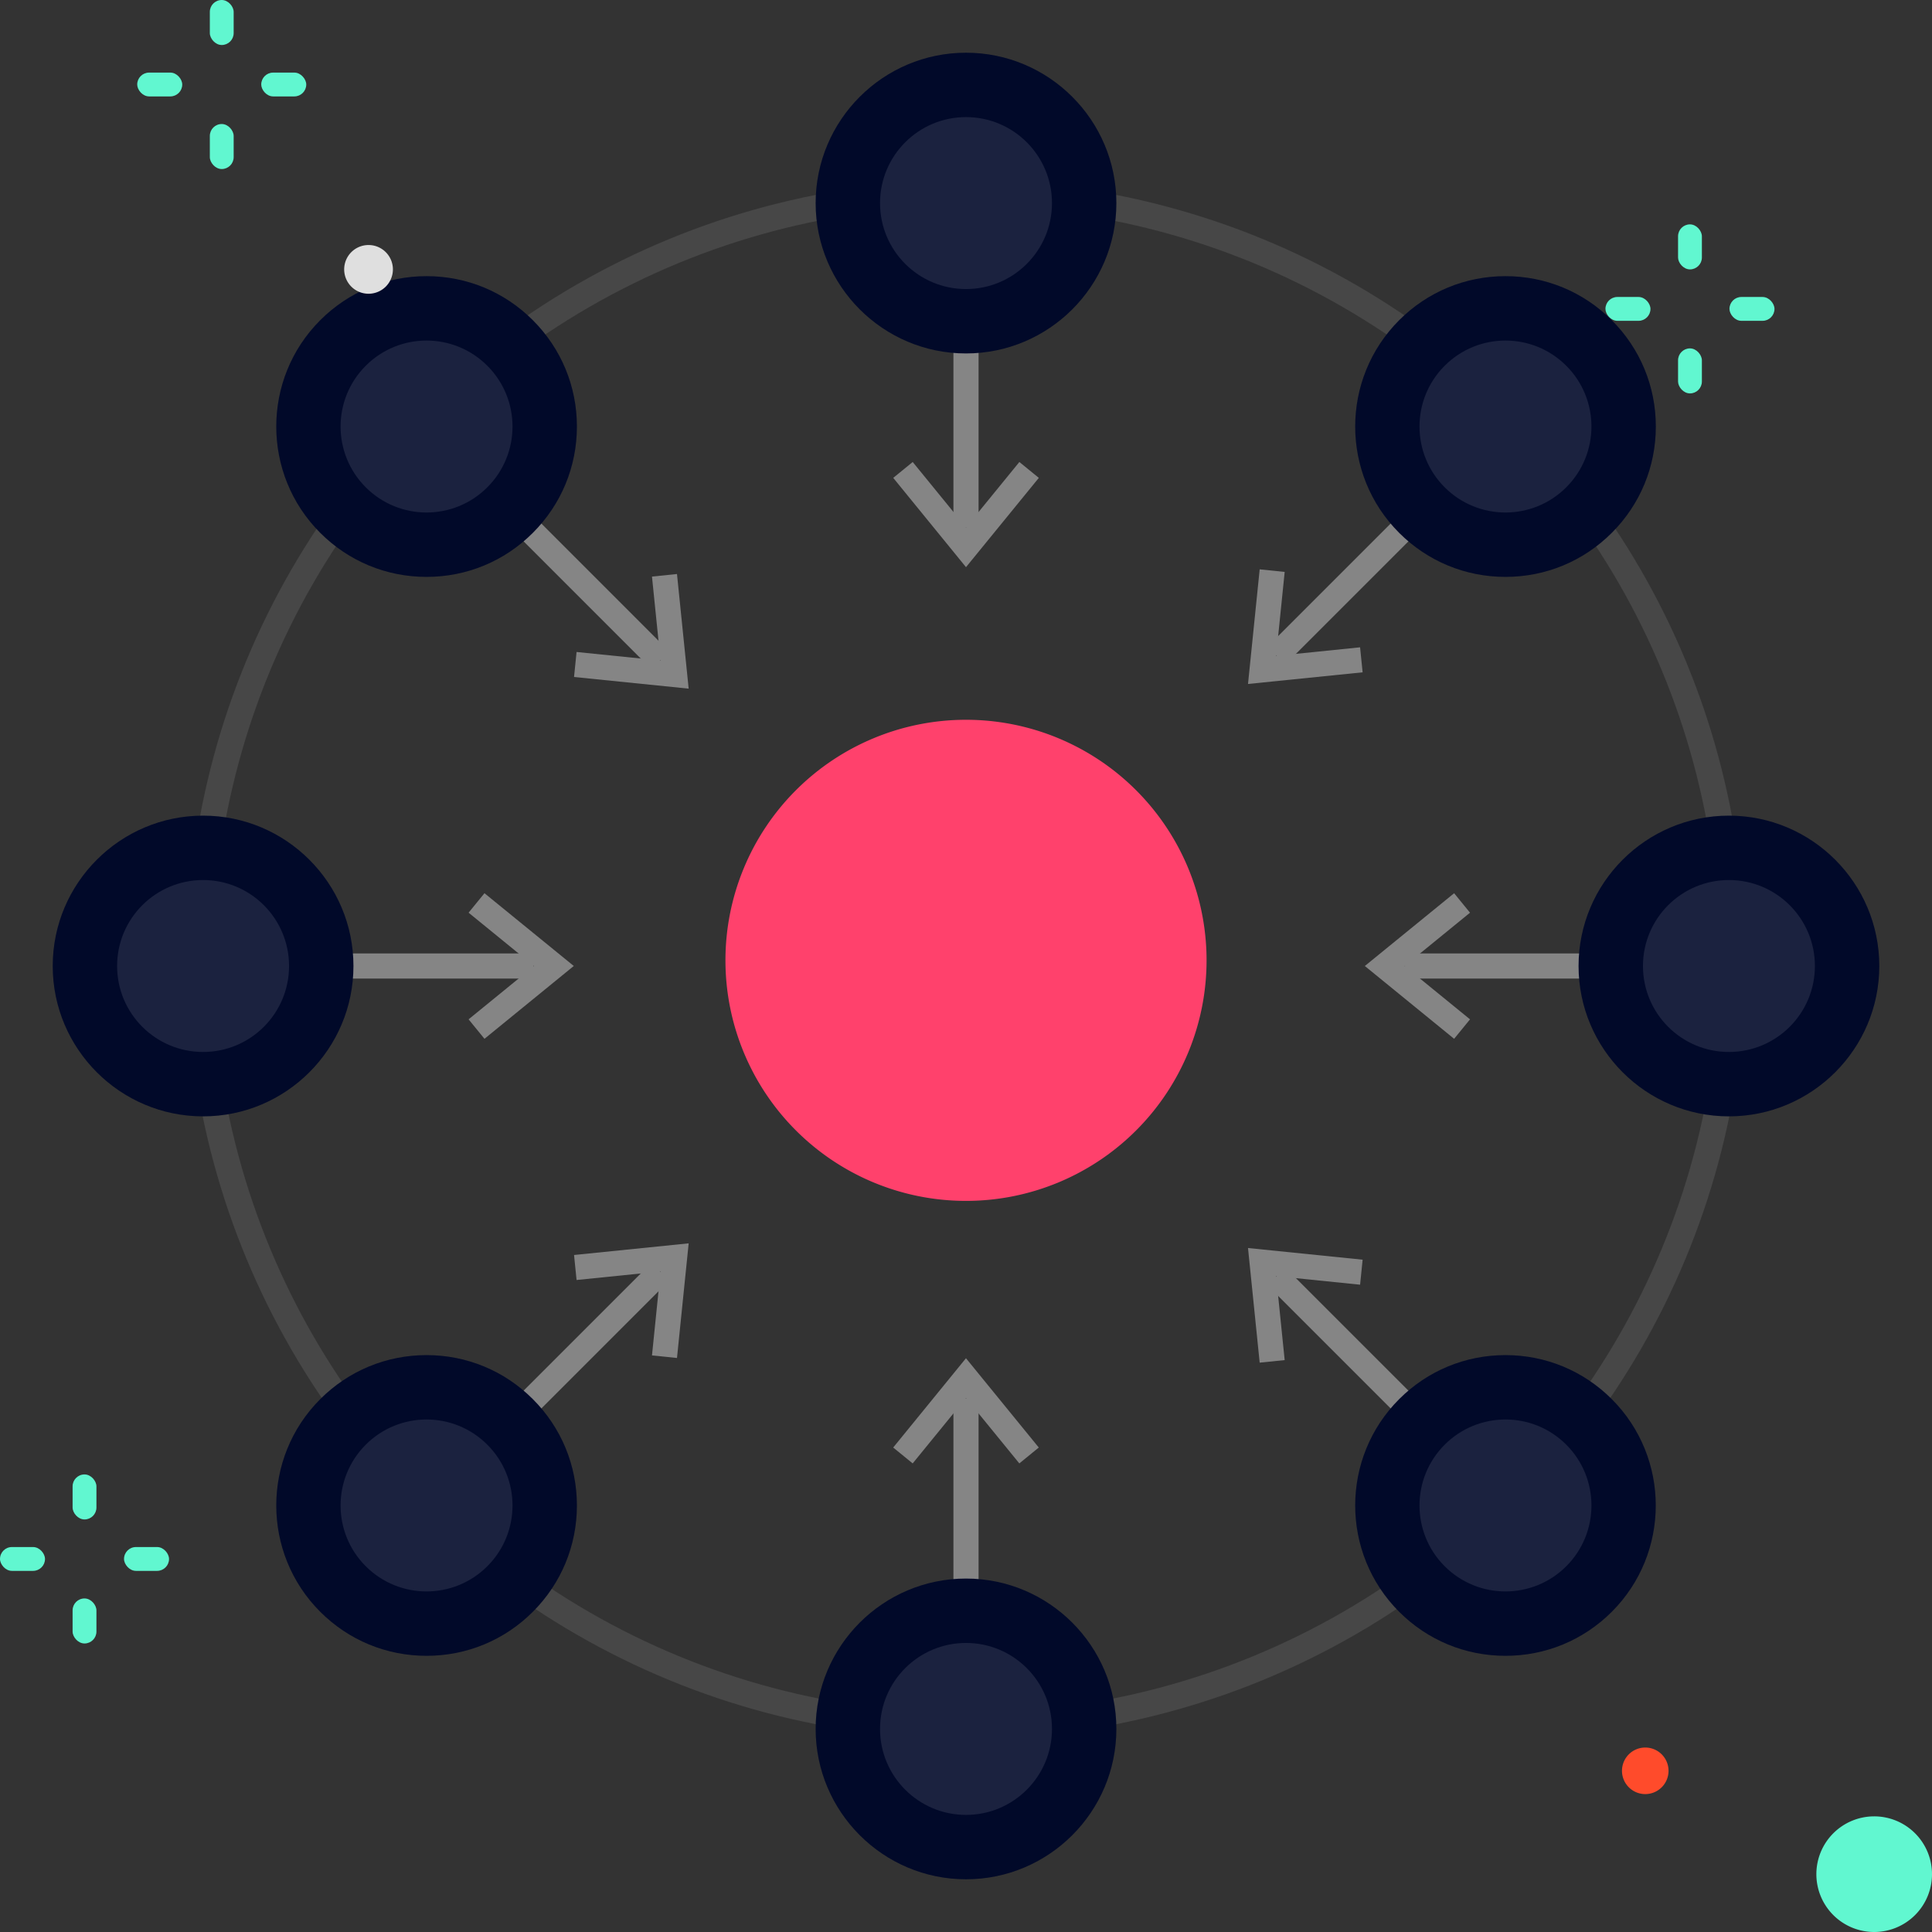 <svg xmlns="http://www.w3.org/2000/svg" width="300" height="300" viewBox="0 0 300 300">
  <rect x="0" y="0" width="300" height="300" fill="#333333" stroke="none"/>
  <g id="Group_1065" data-name="Group 1065" transform="translate(-941.342)">
    <g id="Group_964" data-name="Group 964" transform="translate(959.527 18.184)">
      <g id="Group_889" data-name="Group 889" transform="translate(94.462 93.583)">
        <g id="Group_888" data-name="Group 888">
          <path id="Path_1168" data-name="Path 1168" d="M1166.245,186.377a37.354,37.354,0,1,1-37.355-37.355A37.355,37.355,0,0,1,1166.245,186.377Z" transform="translate(-1091.537 -149.022)" fill="#ff416c"/>
        </g>
      </g>
      <g id="Group_896" data-name="Group 896" transform="translate(120.51 33.131)" opacity="0.4">
        <g id="Group_893" data-name="Group 893" transform="translate(9.353 0)">
          <g id="Group_892" data-name="Group 892">
            <rect id="Rectangle_120" data-name="Rectangle 120" width="3.904" height="30.524" fill="#fff"/>
          </g>
        </g>
        <g id="Group_895" data-name="Group 895" transform="translate(0 20.424)">
          <g id="Group_894" data-name="Group 894">
            <path id="Path_1170" data-name="Path 1170" d="M1137.573,111.983l-11.3-13.867,3.025-2.465,8.28,10.154,8.281-10.154,3.024,2.465Z" transform="translate(-1126.268 -95.652)" fill="#fff"/>
          </g>
        </g>
      </g>
      <g id="Group_901" data-name="Group 901" transform="translate(120.51 192.721)" opacity="0.4">
        <g id="Group_898" data-name="Group 898" transform="translate(9.353 6.232)">
          <g id="Group_897" data-name="Group 897">
            <rect id="Rectangle_121" data-name="Rectangle 121" width="3.904" height="30.525" fill="#fff"/>
          </g>
        </g>
        <g id="Group_900" data-name="Group 900">
          <g id="Group_899" data-name="Group 899">
            <path id="Path_1171" data-name="Path 1171" d="M1145.854,297.54l-8.281-10.154-8.28,10.154-3.025-2.466,11.3-13.867,11.306,13.867Z" transform="translate(-1126.268 -281.207)" fill="#fff"/>
          </g>
        </g>
      </g>
      <g id="Group_910" data-name="Group 910" transform="translate(193.745 120.512)" opacity="0.4">
        <g id="Group_907" data-name="Group 907" transform="translate(6.232 9.353)">
          <g id="Group_906" data-name="Group 906">
            <rect id="Rectangle_122" data-name="Rectangle 122" width="30.525" height="3.904" fill="#fff"/>
          </g>
        </g>
        <g id="Group_909" data-name="Group 909">
          <g id="Group_908" data-name="Group 908">
            <path id="Path_1174" data-name="Path 1174" d="M1237.781,207.537l-13.867-11.306,13.867-11.3,2.468,3.024-10.156,8.28,10.156,8.28Z" transform="translate(-1223.915 -184.927)" fill="#fff"/>
          </g>
        </g>
      </g>
      <g id="Group_915" data-name="Group 915" transform="translate(34.153 120.512)" opacity="0.4">
        <g id="Group_912" data-name="Group 912" transform="translate(0 9.353)">
          <g id="Group_911" data-name="Group 911">
            <rect id="Rectangle_123" data-name="Rectangle 123" width="30.524" height="3.904" fill="#fff"/>
          </g>
        </g>
        <g id="Group_914" data-name="Group 914" transform="translate(20.423)">
          <g id="Group_913" data-name="Group 913">
            <path id="Path_1175" data-name="Path 1175" d="M1040.824,207.537l-2.468-3.025,10.156-8.28-10.156-8.28,2.468-3.024,13.867,11.3Z" transform="translate(-1038.356 -184.927)" fill="#fff"/>
          </g>
        </g>
      </g>
      <g id="Group_924" data-name="Group 924" transform="translate(175.605 60.653)" opacity="0.4">
        <g id="Group_921" data-name="Group 921" transform="translate(3.027)">
          <g id="Group_920" data-name="Group 920">
            <rect id="Rectangle_124" data-name="Rectangle 124" width="30.527" height="3.904" transform="translate(0 21.586) rotate(-45)" fill="#fff"/>
          </g>
        </g>
        <g id="Group_923" data-name="Group 923" transform="translate(0 9.572)">
          <g id="Group_922" data-name="Group 922">
            <path id="Path_1178" data-name="Path 1178" d="M1199.729,135.677l1.812-17.8,3.883.4-1.327,13.035,13.035-1.327.394,3.883Z" transform="translate(-1199.729 -117.879)" fill="#fff"/>
          </g>
        </g>
      </g>
      <g id="Group_929" data-name="Group 929" transform="translate(61.379 174.884)" opacity="0.4">
        <g id="Group_926" data-name="Group 926" transform="translate(0 3.025)">
          <g id="Group_925" data-name="Group 925">
            <rect id="Rectangle_125" data-name="Rectangle 125" width="30.525" height="3.904" transform="translate(0 21.585) rotate(-45)" fill="#fff"/>
          </g>
        </g>
        <g id="Group_928" data-name="Group 928" transform="translate(9.572)">
          <g id="Group_927" data-name="Group 927">
            <path id="Path_1179" data-name="Path 1179" d="M1076.176,275.223l-3.883-.4,1.326-13.036-13.036,1.327-.393-3.883,17.8-1.81Z" transform="translate(-1060.189 -257.424)" fill="#fff"/>
          </g>
        </g>
      </g>
      <g id="Group_938" data-name="Group 938" transform="translate(175.605 175.606)" opacity="0.4">
        <g id="Group_935" data-name="Group 935" transform="translate(3.027 3.027)">
          <g id="Group_934" data-name="Group 934">
            <rect id="Rectangle_126" data-name="Rectangle 126" width="3.904" height="30.525" transform="matrix(0.707, -0.707, 0.707, 0.707, 0, 2.761)" fill="#fff"/>
          </g>
        </g>
        <g id="Group_937" data-name="Group 937">
          <g id="Group_936" data-name="Group 936">
            <path id="Path_1182" data-name="Path 1182" d="M1201.541,276.188l-1.812-17.8,17.8,1.812-.394,3.883-13.038-1.327,1.327,13.036Z" transform="translate(-1199.729 -258.386)" fill="#fff"/>
          </g>
        </g>
      </g>
      <g id="Group_943" data-name="Group 943" transform="translate(61.38 61.378)" opacity="0.4">
        <g id="Group_940" data-name="Group 940">
          <g id="Group_939" data-name="Group 939">
            <rect id="Rectangle_127" data-name="Rectangle 127" width="3.904" height="30.525" transform="translate(0 2.76) rotate(-44.996)" fill="#fff"/>
          </g>
        </g>
        <g id="Group_942" data-name="Group 942" transform="translate(9.571 9.572)">
          <g id="Group_941" data-name="Group 941">
            <path id="Path_1183" data-name="Path 1183" d="M1077.989,136.643l-17.8-1.81.393-3.883,13.036,1.327-1.326-13.035,3.883-.4Z" transform="translate(-1060.189 -118.845)" fill="#fff"/>
          </g>
        </g>
      </g>
      <circle id="Ellipse_126" data-name="Ellipse 126" cx="119" cy="119" r="119" transform="translate(12.816 11.816)" fill="none" stroke="#fff" stroke-width="4" opacity="0.1"/>
      <g id="Circles">
        <g id="Group_903" data-name="Group 903" transform="translate(118.467)">
          <g id="Group_902" data-name="Group 902">
            <g id="Path_1172" data-name="Path 1172" transform="translate(-1123.544 -24.245)" fill="#1b223f">
              <path d="M 1136.892 55.944 C 1134.417 55.944 1132.013 55.458 1129.748 54.5 C 1127.562 53.576 1125.601 52.253 1123.917 50.57 C 1122.234 48.886 1120.912 46.924 1119.988 44.739 C 1119.03 42.474 1118.544 40.071 1118.544 37.597 C 1118.544 35.122 1119.03 32.718 1119.988 30.453 C 1120.912 28.267 1122.234 26.305 1123.917 24.621 C 1125.6 22.937 1127.562 21.614 1129.748 20.69 C 1132.013 19.731 1134.417 19.245 1136.892 19.245 C 1139.367 19.245 1141.771 19.731 1144.037 20.689 C 1146.222 21.614 1148.184 22.937 1149.868 24.621 C 1151.551 26.304 1152.874 28.266 1153.798 30.452 C 1154.756 32.718 1155.242 35.122 1155.242 37.597 C 1155.242 40.071 1154.756 42.474 1153.798 44.739 C 1152.873 46.925 1151.551 48.886 1149.867 50.57 C 1148.184 52.253 1146.222 53.576 1144.036 54.5 C 1141.771 55.458 1139.367 55.944 1136.892 55.944 Z" stroke="none"/>
              <path d="M 1136.892 50.944 C 1144.266 50.944 1150.242 44.967 1150.242 37.597 C 1150.242 30.223 1144.266 24.245 1136.892 24.245 C 1129.519 24.245 1123.544 30.223 1123.544 37.597 C 1123.544 44.967 1129.519 50.944 1136.892 50.944 M 1136.892 60.944 C 1124.018 60.944 1113.544 50.471 1113.544 37.597 C 1113.544 24.72 1124.018 14.245 1136.892 14.245 C 1149.767 14.245 1160.242 24.72 1160.242 37.597 C 1160.242 50.471 1149.767 60.944 1136.892 60.944 Z" stroke="none" fill="#010929"/>
            </g>
          </g>
        </g>
        <g id="Group_905" data-name="Group 905" transform="translate(118.467 236.933)">
          <g id="Group_904" data-name="Group 904">
            <g id="Path_1173" data-name="Path 1173" transform="translate(-1123.544 -340.156)" fill="#1b223f">
              <path d="M 1136.892 371.855 C 1134.417 371.855 1132.013 371.369 1129.748 370.411 C 1127.562 369.486 1125.6 368.163 1123.917 366.48 C 1122.234 364.796 1120.912 362.834 1119.988 360.648 C 1119.03 358.383 1118.544 355.979 1118.544 353.505 C 1118.544 351.03 1119.03 348.627 1119.988 346.362 C 1120.912 344.176 1122.234 342.214 1123.917 340.531 C 1125.601 338.847 1127.562 337.525 1129.748 336.6 C 1132.013 335.642 1134.417 335.156 1136.892 335.156 C 1139.367 335.156 1141.771 335.642 1144.036 336.6 C 1146.222 337.525 1148.184 338.847 1149.868 340.531 C 1151.551 342.214 1152.873 344.176 1153.798 346.361 C 1154.756 348.627 1155.242 351.03 1155.242 353.505 C 1155.242 355.979 1154.756 358.383 1153.798 360.648 C 1152.874 362.834 1151.551 364.796 1149.868 366.48 C 1148.184 368.164 1146.222 369.486 1144.036 370.411 C 1141.771 371.369 1139.367 371.855 1136.892 371.855 Z" stroke="none"/>
              <path d="M 1136.892 340.156 C 1129.519 340.156 1123.544 346.134 1123.544 353.505 C 1123.544 360.877 1129.519 366.855 1136.892 366.855 C 1144.266 366.855 1150.242 360.877 1150.242 353.505 C 1150.242 346.134 1144.266 340.156 1136.892 340.156 M 1136.892 330.156 C 1149.767 330.156 1160.242 340.63 1160.242 353.505 C 1160.242 366.38 1149.767 376.855 1136.892 376.855 C 1124.018 376.855 1113.544 366.38 1113.544 353.505 C 1113.544 340.63 1124.018 330.156 1136.892 330.156 Z" stroke="none" fill="#010929"/>
            </g>
          </g>
        </g>
        <g id="Group_917" data-name="Group 917" transform="translate(236.933 118.468)">
          <g id="Group_916" data-name="Group 916">
            <g id="Path_1176" data-name="Path 1176" transform="translate(-1281.498 -182.202)" fill="#1b223f">
              <path d="M 1294.846 213.899 C 1292.371 213.899 1289.968 213.413 1287.703 212.455 C 1285.518 211.531 1283.556 210.209 1281.873 208.526 C 1280.189 206.842 1278.867 204.881 1277.942 202.695 C 1276.984 200.43 1276.498 198.026 1276.498 195.551 C 1276.498 193.076 1276.984 190.672 1277.942 188.407 C 1278.867 186.221 1280.189 184.259 1281.873 182.576 C 1283.556 180.893 1285.518 179.57 1287.703 178.646 C 1289.968 177.688 1292.371 177.202 1294.846 177.202 C 1297.321 177.202 1299.725 177.688 1301.99 178.646 C 1304.176 179.57 1306.138 180.892 1307.822 182.576 C 1309.506 184.259 1310.828 186.221 1311.753 188.406 C 1312.711 190.672 1313.197 193.075 1313.197 195.551 C 1313.197 198.026 1312.711 200.43 1311.753 202.695 C 1310.828 204.881 1309.506 206.843 1307.822 208.526 C 1306.138 210.209 1304.176 211.531 1301.99 212.456 C 1299.724 213.413 1297.321 213.899 1294.846 213.899 Z" stroke="none"/>
              <path d="M 1294.846 208.899 C 1302.22 208.899 1308.197 202.924 1308.197 195.551 C 1308.197 188.178 1302.22 182.202 1294.846 182.202 C 1287.476 182.202 1281.498 188.178 1281.498 195.551 C 1281.498 202.924 1287.476 208.899 1294.846 208.899 M 1294.846 218.899 C 1281.972 218.899 1271.498 208.425 1271.498 195.551 C 1271.498 182.676 1281.972 172.202 1294.846 172.202 C 1307.722 172.202 1318.197 182.676 1318.197 195.551 C 1318.197 208.425 1307.722 218.899 1294.846 218.899 Z" stroke="none" fill="#010929"/>
            </g>
          </g>
        </g>
        <g id="Group_919" data-name="Group 919" transform="translate(0 118.468)">
          <g id="Group_918" data-name="Group 918">
            <g id="Path_1177" data-name="Path 1177" transform="translate(-965.588 -182.202)" fill="#1b223f">
              <path d="M 978.938 213.899 C 976.463 213.899 974.06 213.413 971.795 212.456 C 969.609 211.531 967.647 210.209 965.963 208.526 C 964.279 206.843 962.957 204.881 962.032 202.695 C 961.074 200.43 960.588 198.026 960.588 195.551 C 960.588 193.076 961.074 190.672 962.032 188.407 C 962.957 186.221 964.279 184.259 965.963 182.576 C 967.647 180.892 969.609 179.57 971.794 178.646 C 974.06 177.688 976.463 177.202 978.938 177.202 C 981.413 177.202 983.816 177.688 986.081 178.646 C 988.267 179.57 990.228 180.892 991.912 182.576 C 993.596 184.259 994.918 186.221 995.843 188.406 C 996.801 190.672 997.287 193.076 997.287 195.551 C 997.287 198.026 996.801 200.43 995.843 202.695 C 994.918 204.881 993.596 206.843 991.912 208.526 C 990.228 210.209 988.266 211.531 986.081 212.455 C 983.816 213.413 981.413 213.899 978.938 213.899 Z" stroke="none"/>
              <path d="M 978.938 208.899 C 986.309 208.899 992.287 202.924 992.287 195.551 C 992.287 188.178 986.309 182.202 978.938 182.202 C 971.565 182.202 965.588 188.178 965.588 195.551 C 965.588 202.924 971.565 208.899 978.938 208.899 M 978.938 218.899 C 966.063 218.899 955.588 208.425 955.588 195.551 C 955.588 182.676 966.063 172.202 978.938 172.202 C 991.813 172.202 1002.287 182.676 1002.287 195.551 C 1002.287 208.425 991.813 218.899 978.938 218.899 Z" stroke="none" fill="#010929"/>
            </g>
          </g>
        </g>
        <g id="Group_931" data-name="Group 931" transform="translate(202.236 34.698)">
          <g id="Group_930" data-name="Group 930">
            <g id="Path_1180" data-name="Path 1180" transform="translate(-1235.236 -70.51)" fill="#1b223f">
              <path d="M 1248.583 102.208 C 1246.203 102.208 1243.881 101.756 1241.682 100.864 C 1239.402 99.939 1237.359 98.583 1235.609 96.833 C 1233.86 95.083 1232.504 93.04 1231.58 90.761 C 1230.688 88.562 1230.236 86.24 1230.236 83.86 C 1230.236 81.479 1230.688 79.157 1231.58 76.958 C 1232.504 74.679 1233.859 72.636 1235.609 70.886 C 1237.359 69.136 1239.402 67.779 1241.681 66.854 C 1243.88 65.962 1246.203 65.51 1248.583 65.51 C 1250.964 65.509 1253.287 65.962 1255.486 66.854 C 1257.765 67.779 1259.808 69.136 1261.558 70.886 C 1263.307 72.635 1264.664 74.678 1265.589 76.957 C 1266.481 79.156 1266.933 81.479 1266.933 83.86 C 1266.933 86.241 1266.481 88.563 1265.589 90.762 C 1264.664 93.042 1263.307 95.085 1261.556 96.834 C 1259.807 98.583 1257.764 99.939 1255.485 100.864 C 1253.286 101.756 1250.964 102.208 1248.583 102.208 Z" stroke="none"/>
              <path d="M 1248.583 97.208 C 1251.999 97.208 1255.415 95.905 1258.022 93.298 C 1263.237 88.085 1263.237 79.634 1258.022 74.421 C 1252.809 69.206 1244.358 69.206 1239.145 74.421 C 1233.933 79.634 1233.933 88.085 1239.145 93.298 C 1241.752 95.905 1245.168 97.208 1248.583 97.208 M 1248.583 107.208 C 1242.347 107.208 1236.484 104.779 1232.074 100.369 C 1222.973 91.266 1222.972 76.455 1232.073 67.351 C 1236.483 62.939 1242.347 60.509 1248.583 60.509 C 1254.82 60.509 1260.684 62.939 1265.094 67.352 C 1269.503 71.759 1271.933 77.623 1271.933 83.86 C 1271.933 90.097 1269.503 95.961 1265.091 100.371 C 1260.683 104.779 1254.82 107.208 1248.583 107.208 Z" stroke="none" fill="#010929"/>
            </g>
          </g>
        </g>
        <g id="Group_933" data-name="Group 933" transform="translate(34.7 202.235)">
          <g id="Group_932" data-name="Group 932">
            <g id="Path_1181" data-name="Path 1181" transform="translate(-1011.854 -293.892)" fill="#1b223f">
              <path d="M 1025.202 325.589 C 1022.821 325.589 1020.499 325.137 1018.301 324.245 C 1016.021 323.321 1013.978 321.965 1012.229 320.216 C 1010.478 318.465 1009.122 316.422 1008.198 314.143 C 1007.307 311.944 1006.854 309.622 1006.854 307.242 C 1006.854 304.861 1007.307 302.539 1008.198 300.34 C 1009.122 298.061 1010.478 296.018 1012.228 294.268 C 1013.977 292.518 1016.02 291.161 1018.299 290.236 C 1020.499 289.344 1022.821 288.892 1025.202 288.892 C 1027.583 288.892 1029.905 289.344 1032.104 290.236 C 1034.384 291.161 1036.427 292.518 1038.177 294.269 C 1039.925 296.017 1041.282 298.06 1042.207 300.339 C 1043.099 302.538 1043.552 304.861 1043.552 307.242 C 1043.552 309.622 1043.099 311.945 1042.207 314.144 C 1041.282 316.423 1039.925 318.466 1038.175 320.216 C 1036.425 321.965 1034.382 323.321 1032.103 324.245 C 1029.904 325.137 1027.583 325.589 1025.202 325.589 Z" stroke="none"/>
              <path d="M 1025.202 320.589 C 1028.618 320.589 1032.034 319.286 1034.64 316.68 C 1039.855 311.467 1039.855 303.016 1034.64 297.803 C 1029.427 292.588 1020.976 292.588 1015.764 297.803 C 1010.551 303.016 1010.551 311.467 1015.764 316.68 C 1018.37 319.286 1021.786 320.589 1025.202 320.589 M 1025.202 330.589 C 1018.966 330.589 1013.103 328.161 1008.693 323.751 C 999.591 314.647 999.591 299.836 1008.692 290.733 C 1013.101 286.322 1018.965 283.892 1025.202 283.892 C 1031.439 283.892 1037.303 286.322 1041.713 290.734 C 1046.122 295.141 1048.552 301.005 1048.552 307.242 C 1048.552 313.478 1046.122 319.342 1041.709 323.752 C 1037.301 328.161 1031.438 330.589 1025.202 330.589 Z" stroke="none" fill="#010929"/>
            </g>
          </g>
        </g>
        <g id="Group_945" data-name="Group 945" transform="translate(202.236 202.235)">
          <g id="Group_944" data-name="Group 944">
            <g id="Path_1184" data-name="Path 1184" transform="translate(-1235.236 -293.892)" fill="#1b223f">
              <path d="M 1248.584 325.589 C 1246.203 325.589 1243.881 325.137 1241.682 324.245 C 1239.403 323.321 1237.36 321.966 1235.61 320.216 C 1233.859 318.465 1232.504 316.422 1231.58 314.143 C 1230.688 311.944 1230.236 309.622 1230.236 307.242 C 1230.236 304.861 1230.688 302.539 1231.58 300.34 C 1232.504 298.061 1233.859 296.018 1235.609 294.268 C 1237.359 292.518 1239.402 291.161 1241.681 290.236 C 1243.88 289.344 1246.203 288.892 1248.584 288.892 C 1250.965 288.892 1253.287 289.344 1255.487 290.236 C 1257.766 291.161 1259.81 292.517 1261.56 294.267 C 1263.31 296.018 1264.666 298.061 1265.59 300.34 C 1266.482 302.539 1266.934 304.861 1266.934 307.242 C 1266.934 309.622 1266.482 311.944 1265.59 314.143 C 1264.666 316.422 1263.31 318.465 1261.561 320.215 C 1259.808 321.966 1257.765 323.321 1255.486 324.245 C 1253.286 325.137 1250.964 325.589 1248.584 325.589 Z" stroke="none"/>
              <path d="M 1248.584 320.589 C 1252 320.589 1255.417 319.286 1258.025 316.68 C 1263.237 311.467 1263.237 303.016 1258.025 297.803 C 1252.809 292.588 1244.358 292.588 1239.145 297.803 C 1233.933 303.016 1233.933 311.467 1239.145 316.68 C 1241.752 319.286 1245.168 320.589 1248.584 320.589 M 1248.584 330.589 C 1242.348 330.589 1236.485 328.161 1232.075 323.752 C 1222.973 314.647 1222.973 299.836 1232.073 290.733 C 1236.483 286.321 1242.347 283.892 1248.584 283.892 C 1254.82 283.892 1260.684 286.321 1265.095 290.732 C 1274.198 299.836 1274.198 314.647 1265.097 323.75 C 1260.682 328.161 1254.819 330.589 1248.584 330.589 Z" stroke="none" fill="#010929"/>
            </g>
          </g>
        </g>
        <g id="Group_947" data-name="Group 947" transform="translate(34.7 34.698)">
          <g id="Group_946" data-name="Group 946">
            <g id="Path_1185" data-name="Path 1185" transform="translate(-1011.854 -70.51)" fill="#1b223f">
              <path d="M 1025.202 102.208 C 1022.821 102.208 1020.499 101.756 1018.3 100.864 C 1016.021 99.939 1013.978 98.583 1012.228 96.833 C 1010.478 95.084 1009.123 93.041 1008.198 90.761 C 1007.307 88.563 1006.854 86.24 1006.854 83.86 C 1006.854 81.479 1007.307 79.157 1008.198 76.958 C 1009.122 74.679 1010.478 72.636 1012.228 70.886 C 1013.977 69.136 1016.02 67.779 1018.299 66.854 C 1020.499 65.962 1022.821 65.51 1025.202 65.51 C 1027.583 65.509 1029.905 65.962 1032.104 66.854 C 1034.384 67.779 1036.427 69.136 1038.177 70.887 C 1039.925 72.635 1041.282 74.678 1042.207 76.957 C 1043.099 79.156 1043.552 81.479 1043.552 83.86 C 1043.552 86.241 1043.099 88.563 1042.207 90.762 C 1041.282 93.042 1039.925 95.085 1038.174 96.834 C 1036.426 98.583 1034.383 99.939 1032.104 100.864 C 1029.905 101.756 1027.583 102.208 1025.202 102.208 Z" stroke="none"/>
              <path d="M 1025.202 97.208 C 1028.618 97.208 1032.034 95.905 1034.64 93.298 C 1039.855 88.085 1039.855 79.634 1034.64 74.421 C 1029.427 69.206 1020.976 69.206 1015.764 74.421 C 1010.551 79.634 1010.551 88.085 1015.764 93.298 C 1018.37 95.905 1021.786 97.208 1025.202 97.208 M 1025.202 107.208 C 1018.965 107.208 1013.102 104.779 1008.692 100.368 C 999.59 91.266 999.59 76.454 1008.692 67.351 C 1013.101 62.94 1018.965 60.509 1025.202 60.509 C 1031.439 60.509 1037.303 62.94 1041.713 67.352 C 1046.122 71.759 1048.552 77.623 1048.552 83.86 C 1048.552 90.097 1046.121 95.961 1041.709 100.371 C 1037.302 104.779 1031.439 107.208 1025.202 107.208 Z" stroke="none" fill="#010929"/>
            </g>
          </g>
        </g>
      </g>
    </g>
    <g id="Group_973" data-name="Group 973" transform="translate(1190.635 34.84)">
      <g id="Group_966" data-name="Group 966" transform="translate(11.275)">
        <g id="Group_965" data-name="Group 965">
          <rect id="Rectangle_128" data-name="Rectangle 128" width="3.7" height="6.991" rx="1.85" fill="#61f7d0"/>
        </g>
      </g>
      <g id="Group_968" data-name="Group 968" transform="translate(11.275 19.258)">
        <g id="Group_967" data-name="Group 967">
          <rect id="Rectangle_129" data-name="Rectangle 129" width="3.7" height="6.99" rx="1.85" fill="#61f7d0"/>
        </g>
      </g>
      <g id="Group_970" data-name="Group 970" transform="translate(19.258 11.275)">
        <g id="Group_969" data-name="Group 969">
          <rect id="Rectangle_130" data-name="Rectangle 130" width="6.99" height="3.7" rx="1.85" fill="#61f7d0"/>
        </g>
      </g>
      <g id="Group_972" data-name="Group 972" transform="translate(0 11.275)">
        <g id="Group_971" data-name="Group 971">
          <rect id="Rectangle_131" data-name="Rectangle 131" width="6.991" height="3.7" rx="1.85" fill="#61f7d0"/>
        </g>
      </g>
    </g>
    <g id="Group_982" data-name="Group 982" transform="translate(962.649)">
      <g id="Group_975" data-name="Group 975" transform="translate(11.275)">
        <g id="Group_974" data-name="Group 974">
          <rect id="Rectangle_132" data-name="Rectangle 132" width="3.701" height="6.988" rx="1.851" fill="#61f7d0"/>
        </g>
      </g>
      <g id="Group_977" data-name="Group 977" transform="translate(11.275 19.257)">
        <g id="Group_976" data-name="Group 976">
          <rect id="Rectangle_133" data-name="Rectangle 133" width="3.701" height="6.991" rx="1.851" fill="#61f7d0"/>
        </g>
      </g>
      <g id="Group_979" data-name="Group 979" transform="translate(19.258 11.272)">
        <g id="Group_978" data-name="Group 978">
          <rect id="Rectangle_134" data-name="Rectangle 134" width="6.99" height="3.7" rx="1.85" fill="#61f7d0"/>
        </g>
      </g>
      <g id="Group_981" data-name="Group 981" transform="translate(0 11.272)">
        <g id="Group_980" data-name="Group 980">
          <rect id="Rectangle_135" data-name="Rectangle 135" width="6.991" height="3.7" rx="1.85" fill="#61f7d0"/>
        </g>
      </g>
    </g>
    <g id="Group_991" data-name="Group 991" transform="translate(941.342 228.949)">
      <g id="Group_984" data-name="Group 984" transform="translate(11.273)">
        <g id="Group_983" data-name="Group 983">
          <rect id="Rectangle_136" data-name="Rectangle 136" width="3.701" height="6.99" rx="1.851" fill="#61f7d0"/>
        </g>
      </g>
      <g id="Group_986" data-name="Group 986" transform="translate(11.273 19.257)">
        <g id="Group_985" data-name="Group 985">
          <rect id="Rectangle_137" data-name="Rectangle 137" width="3.701" height="6.991" rx="1.851" fill="#61f7d0"/>
        </g>
      </g>
      <g id="Group_988" data-name="Group 988" transform="translate(19.258 11.274)">
        <g id="Group_987" data-name="Group 987">
          <rect id="Rectangle_138" data-name="Rectangle 138" width="6.99" height="3.701" rx="1.851" fill="#61f7d0"/>
        </g>
      </g>
      <g id="Group_990" data-name="Group 990" transform="translate(0 11.274)">
        <g id="Group_989" data-name="Group 989">
          <rect id="Rectangle_139" data-name="Rectangle 139" width="6.988" height="3.701" rx="1.851" fill="#61f7d0"/>
        </g>
      </g>
    </g>
    <g id="Group_993" data-name="Group 993" transform="translate(994.786 38.046)">
      <g id="Group_992" data-name="Group 992">
        <path id="Path_1194" data-name="Path 1194" d="M1020.166,54.513a3.783,3.783,0,1,1-3.783-3.784A3.784,3.784,0,0,1,1020.166,54.513Z" transform="translate(-1012.6 -50.728)" fill="#dfdfdf"/>
      </g>
    </g>
    <g id="Group_995" data-name="Group 995" transform="translate(1223.386 282.044)">
      <g id="Group_994" data-name="Group 994" transform="translate(0)">
        <path id="Path_1195" data-name="Path 1195" d="M1335.357,385.036a8.978,8.978,0,1,1-8.978-8.978A8.977,8.977,0,0,1,1335.357,385.036Z" transform="translate(-1317.401 -376.058)" fill="#61f7d0"/>
      </g>
    </g>
    <g id="Group_997" data-name="Group 997" transform="translate(1193.204 271.357)">
      <g id="Group_996" data-name="Group 996">
        <path id="Path_1196" data-name="Path 1196" d="M1284.385,365.423a3.614,3.614,0,1,1-3.615-3.614A3.613,3.613,0,0,1,1284.385,365.423Z" transform="translate(-1277.158 -361.809)" fill="#ff4b2b"/>
      </g>
    </g>
  </g>
</svg>
